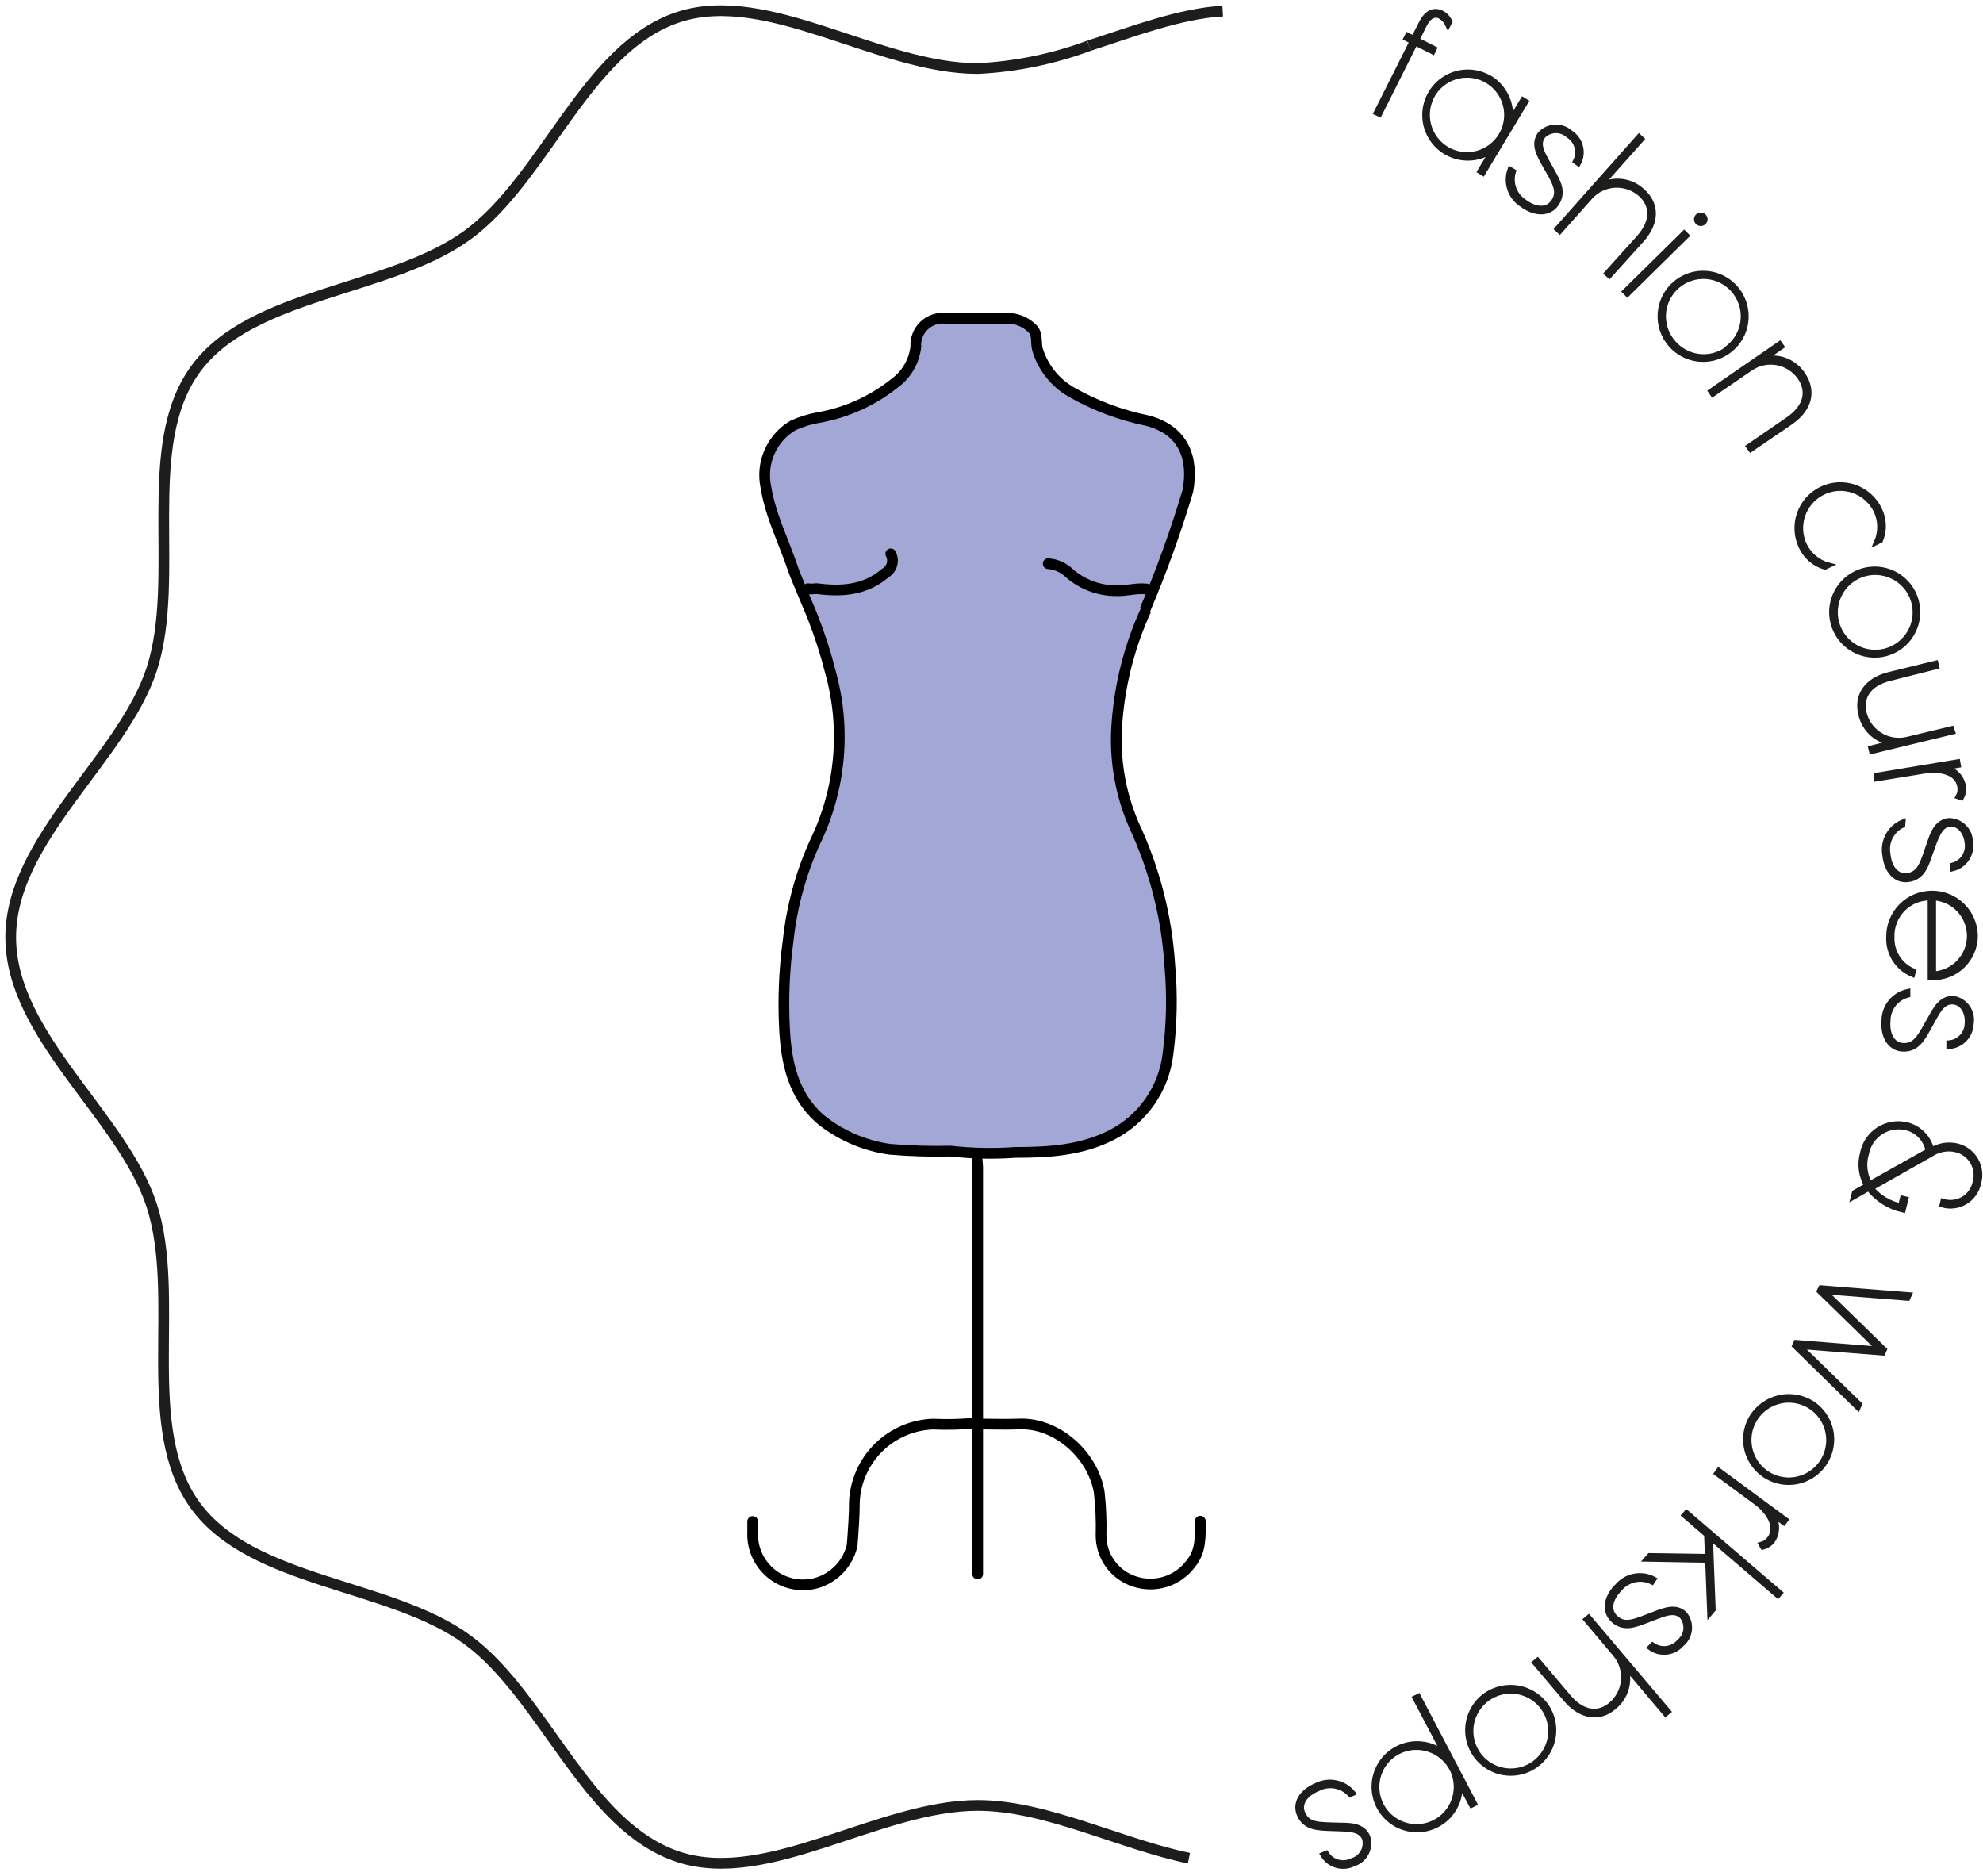 <svg width="185" height="175" viewBox="0 0 185 175" fill="none" xmlns="http://www.w3.org/2000/svg">
<path d="M106.82 56.896C108.359 53.273 109.694 49.567 110.82 45.796C111.36 42.856 110.52 40.146 107.03 39.236C104.536 38.729 102.14 37.828 99.93 36.566C98.407 35.684 97.28 34.253 96.78 32.566C96.6 31.866 96.89 31.066 96.15 30.506C95.576 30.001 94.844 29.714 94.08 29.696C92.13 29.696 90.18 29.696 88.23 29.696C87.864 29.654 87.493 29.693 87.143 29.811C86.794 29.928 86.475 30.121 86.208 30.376C85.942 30.631 85.735 30.941 85.602 31.285C85.469 31.629 85.414 31.998 85.44 32.366C85.36 33.04 85.141 33.691 84.797 34.276C84.453 34.861 83.991 35.369 83.44 35.766C81.381 37.406 78.943 38.503 76.35 38.956C75.535 39.097 74.742 39.342 73.99 39.686C73.017 40.257 72.249 41.119 71.793 42.151C71.337 43.183 71.217 44.332 71.45 45.436C71.89 48.136 73.12 50.506 73.97 53.036C74.24 53.846 75.52 56.786 75.82 57.556C76.479 59.229 77.03 60.942 77.47 62.686C78.947 67.962 78.442 73.597 76.05 78.526C74.735 81.417 73.888 84.499 73.54 87.656C73.164 90.415 73.047 93.204 73.19 95.986C73.36 99.086 73.96 102.076 76.44 104.326C78.322 105.881 80.601 106.882 83.02 107.216C84.902 107.374 86.791 107.431 88.68 107.386C90.692 107.611 92.721 107.651 94.74 107.506C97.74 107.506 100.87 107.346 103.74 105.866C105.157 105.135 106.373 104.068 107.283 102.759C108.193 101.45 108.769 99.939 108.96 98.356C109.32 95.631 109.38 92.874 109.14 90.136C108.861 85.578 107.724 81.113 105.79 76.976C104.5 73.998 103.955 70.751 104.2 67.516C104.459 63.853 105.374 60.266 106.9 56.926" fill="#A3A7D5"/>
<path d="M106.82 56.896C108.359 53.273 109.694 49.567 110.82 45.796C111.36 42.856 110.52 40.146 107.03 39.236C104.536 38.729 102.14 37.828 99.93 36.566C98.407 35.684 97.28 34.253 96.78 32.566C96.6 31.866 96.89 31.066 96.15 30.506C95.576 30.001 94.844 29.714 94.08 29.696C92.13 29.696 90.18 29.696 88.23 29.696C87.864 29.654 87.493 29.693 87.143 29.811C86.794 29.928 86.475 30.121 86.208 30.376C85.942 30.631 85.735 30.941 85.602 31.285C85.469 31.629 85.414 31.998 85.44 32.366C85.36 33.04 85.141 33.691 84.797 34.276C84.453 34.861 83.991 35.369 83.44 35.766C81.381 37.406 78.943 38.503 76.35 38.956C75.535 39.097 74.742 39.342 73.99 39.686C73.017 40.257 72.249 41.119 71.793 42.151C71.337 43.183 71.217 44.332 71.45 45.436C71.89 48.136 73.12 50.506 73.97 53.036C74.24 53.846 75.52 56.786 75.82 57.556C76.479 59.229 77.03 60.942 77.47 62.686C78.947 67.962 78.442 73.597 76.05 78.526C74.735 81.417 73.888 84.499 73.54 87.656C73.164 90.415 73.047 93.204 73.19 95.986C73.36 99.086 73.96 102.076 76.44 104.326C78.322 105.881 80.601 106.882 83.02 107.216C84.902 107.374 86.791 107.431 88.68 107.386C90.692 107.611 92.721 107.651 94.74 107.506C97.74 107.506 100.87 107.346 103.74 105.866C105.157 105.135 106.373 104.068 107.283 102.759C108.193 101.45 108.769 99.939 108.96 98.356C109.32 95.631 109.38 92.874 109.14 90.136C108.861 85.578 107.724 81.113 105.79 76.976C104.5 73.998 103.955 70.751 104.2 67.516C104.459 63.853 105.374 60.266 106.9 56.926" stroke="black" stroke-miterlimit="10"/>
<path d="M111.98 141.906C111.98 143.316 112.08 144.696 111.07 145.906C110.475 146.694 109.646 147.275 108.702 147.566C107.757 147.857 106.745 147.843 105.81 147.526C104.905 147.226 104.119 146.647 103.564 145.873C103.009 145.099 102.714 144.168 102.72 143.216C102.757 141.88 102.7 140.543 102.55 139.216C101.99 135.776 98.63 132.676 95.02 132.846C93.75 132.896 92.48 132.846 91.22 132.846" stroke="black" stroke-linecap="round" stroke-linejoin="round"/>
<path d="M91.01 132.756C89.68 132.883 88.344 132.917 87.01 132.856C85.115 132.93 83.316 133.71 81.965 135.042C80.615 136.374 79.811 138.162 79.71 140.056C79.71 141.426 79.6 142.796 79.5 144.166C79.31 144.986 78.907 145.742 78.331 146.357C77.755 146.971 77.026 147.423 76.22 147.666C75.502 147.873 74.746 147.906 74.013 147.763C73.28 147.62 72.592 147.304 72.005 146.841C71.419 146.379 70.951 145.784 70.64 145.104C70.33 144.425 70.186 143.682 70.22 142.936V141.936" stroke="black" stroke-linecap="round" stroke-linejoin="round"/>
<path d="M91.11 107.776C91.163 108.154 91.196 108.534 91.21 108.916C91.21 116.376 91.21 123.842 91.21 131.316V146.836" stroke="black" stroke-linecap="round" stroke-linejoin="round"/>
<path d="M97.79 52.586C98.543 52.643 99.252 52.965 99.79 53.496C100.987 54.526 102.511 55.097 104.09 55.106C105.03 55.156 106 54.836 106.97 54.946" stroke="black" stroke-linecap="round" stroke-linejoin="round"/>
<path d="M83.1 51.666C83.264 51.968 83.305 52.323 83.214 52.655C83.122 52.987 82.906 53.27 82.61 53.446C80.7 55.086 78.51 55.206 76.22 54.916C75.91 54.916 75.67 54.986 75.39 54.916" stroke="black" stroke-linecap="round" stroke-linejoin="round"/>
<path d="M132.85 2.356L132.17 3.726L133.79 4.546L133.66 4.816L132.03 3.996L128.69 10.646L128.41 10.516L131.75 3.866L131.19 3.576L131.33 3.306L131.89 3.586L132.61 2.166C133.07 1.246 133.73 0.846 134.51 1.236C134.834 1.406 135.091 1.681 135.24 2.016L135.09 2.316C134.937 1.985 134.69 1.707 134.38 1.516C133.76 1.206 133.24 1.586 132.85 2.356Z" fill="#1D1D1B" stroke="#1D1D1B" stroke-width="0.5" stroke-miterlimit="10"/>
<path d="M138.97 7.276C139.649 7.691 140.191 8.296 140.53 9.015C140.87 9.735 140.991 10.538 140.88 11.326L142.08 9.326L142.34 9.486L138.34 16.136L138.08 15.976L139.28 13.976C138.696 14.398 138.009 14.655 137.291 14.719C136.573 14.783 135.851 14.652 135.201 14.34C134.552 14.027 133.999 13.545 133.601 12.944C133.202 12.344 132.974 11.646 132.94 10.926C132.905 10.206 133.066 9.49 133.405 8.854C133.744 8.218 134.248 7.685 134.865 7.312C135.482 6.939 136.188 6.74 136.909 6.735C137.63 6.731 138.338 6.921 138.96 7.286L138.97 7.276ZM134.97 13.926C135.602 14.298 136.33 14.475 137.062 14.434C137.795 14.394 138.499 14.138 139.086 13.699C139.673 13.259 140.118 12.656 140.363 11.965C140.608 11.274 140.644 10.526 140.466 9.814C140.287 9.103 139.902 8.46 139.36 7.967C138.817 7.474 138.14 7.152 137.415 7.042C136.69 6.932 135.949 7.039 135.284 7.349C134.62 7.659 134.061 8.159 133.68 8.786C133.426 9.208 133.258 9.675 133.186 10.162C133.113 10.649 133.138 11.146 133.258 11.623C133.378 12.101 133.59 12.55 133.884 12.945C134.178 13.34 134.547 13.674 134.97 13.926Z" fill="#1D1D1B" stroke="#1D1D1B" stroke-width="0.5" stroke-miterlimit="10"/>
<path d="M141.18 15.996C141.018 16.511 141.029 17.064 141.209 17.573C141.389 18.081 141.73 18.517 142.18 18.816C143.32 19.676 144.36 19.606 144.89 18.896C145.68 17.846 144.98 16.896 144.07 15.286C143.64 14.486 142.99 13.446 143.7 12.506C144.058 12.123 144.552 11.896 145.075 11.873C145.599 11.851 146.11 12.035 146.5 12.386C146.961 12.679 147.293 13.136 147.431 13.665C147.568 14.194 147.5 14.755 147.24 15.236L146.99 15.056C147.204 14.64 147.253 14.16 147.129 13.71C147.005 13.26 146.716 12.873 146.32 12.626C145.994 12.322 145.563 12.158 145.118 12.169C144.672 12.181 144.25 12.366 143.94 12.686C143.28 13.576 144.03 14.526 144.76 15.896C145.27 16.846 146 17.896 145.14 19.076C144.51 19.926 143.27 20.016 141.99 19.076C141.465 18.739 141.071 18.234 140.871 17.643C140.671 17.053 140.678 16.412 140.89 15.826L141.18 15.996Z" fill="#1D1D1B" stroke="#1D1D1B" stroke-width="0.5" stroke-miterlimit="10"/>
<path d="M153.14 22.376L150.14 25.706L149.91 25.506L152.91 22.176C154.35 20.546 154.14 19.066 153.04 18.086C152.38 17.51 151.52 17.215 150.645 17.266C149.77 17.316 148.95 17.707 148.36 18.356L145.51 21.566L145.28 21.356L152.91 12.766L153.14 12.976L149.24 17.356C149.872 16.998 150.603 16.854 151.323 16.944C152.043 17.034 152.716 17.354 153.24 17.856C154.48 18.956 154.68 20.646 153.14 22.376Z" fill="#1D1D1B" stroke="#1D1D1B" stroke-width="0.5" stroke-miterlimit="10"/>
<path d="M151.82 27.426L151.6 27.206L157.12 21.766L157.34 21.986L151.82 27.426ZM158.4 20.186C158.435 20.15 158.477 20.122 158.524 20.102C158.57 20.083 158.62 20.073 158.67 20.073C158.72 20.073 158.77 20.083 158.816 20.102C158.863 20.122 158.905 20.15 158.94 20.186C158.977 20.22 159.006 20.262 159.027 20.308C159.047 20.355 159.057 20.405 159.057 20.456C159.057 20.506 159.047 20.556 159.027 20.603C159.006 20.649 158.977 20.691 158.94 20.726C158.868 20.797 158.771 20.837 158.67 20.837C158.569 20.837 158.472 20.797 158.4 20.726C158.329 20.654 158.288 20.557 158.288 20.456C158.288 20.354 158.329 20.257 158.4 20.186Z" fill="#1D1D1B" stroke="#1D1D1B" stroke-width="0.5" stroke-miterlimit="10"/>
<path d="M156.33 26.436C156.935 25.932 157.674 25.618 158.457 25.533C159.239 25.448 160.029 25.596 160.727 25.958C161.426 26.319 162.003 26.879 162.385 27.567C162.767 28.255 162.938 29.04 162.876 29.824C162.815 30.609 162.523 31.357 162.037 31.977C161.552 32.596 160.895 33.059 160.148 33.306C159.401 33.554 158.598 33.576 157.839 33.37C157.08 33.163 156.398 32.737 155.88 32.146C155.528 31.744 155.26 31.276 155.092 30.77C154.924 30.263 154.859 29.728 154.901 29.196C154.943 28.664 155.091 28.145 155.336 27.671C155.582 27.197 155.919 26.777 156.33 26.436ZM161.33 32.366C161.894 31.887 162.304 31.251 162.507 30.539C162.71 29.827 162.698 29.07 162.47 28.366C162.243 27.661 161.812 27.04 161.231 26.58C160.651 26.121 159.947 25.844 159.208 25.785C158.47 25.726 157.731 25.888 157.085 26.249C156.439 26.611 155.914 27.156 155.578 27.815C155.242 28.475 155.109 29.22 155.197 29.955C155.284 30.69 155.588 31.383 156.07 31.946C156.389 32.329 156.782 32.645 157.225 32.875C157.669 33.104 158.154 33.242 158.651 33.282C159.149 33.321 159.649 33.26 160.123 33.103C160.597 32.945 161.034 32.695 161.41 32.366H161.33Z" fill="#1D1D1B" stroke="#1D1D1B" stroke-width="0.5" stroke-miterlimit="10"/>
<path d="M167.02 39.396L163.33 41.916L163.15 41.666L166.83 39.136C168.62 37.906 168.77 36.416 167.94 35.206C167.44 34.484 166.676 33.988 165.814 33.825C164.951 33.662 164.059 33.846 163.33 34.336L159.79 36.756L159.62 36.506L166.03 32.086L166.2 32.326L164.45 33.536C165.149 33.342 165.893 33.378 166.57 33.639C167.247 33.9 167.822 34.372 168.21 34.986C169.15 36.396 168.93 38.086 167.02 39.396Z" fill="#1D1D1B" stroke="#1D1D1B" stroke-width="0.5" stroke-miterlimit="10"/>
<path d="M175.04 47.646C174.827 47.206 174.53 46.812 174.165 46.487C173.8 46.162 173.375 45.912 172.913 45.751C172.452 45.591 171.963 45.523 171.475 45.551C170.987 45.579 170.51 45.703 170.07 45.916C169.63 46.128 169.236 46.426 168.911 46.791C168.586 47.156 168.336 47.581 168.176 48.042C168.015 48.504 167.947 48.992 167.975 49.48C168.003 49.968 168.127 50.446 168.34 50.886C168.562 51.336 168.877 51.734 169.265 52.054C169.653 52.373 170.105 52.605 170.59 52.736L170.25 52.896C169.773 52.755 169.33 52.515 168.953 52.191C168.575 51.867 168.271 51.466 168.06 51.016C167.83 50.539 167.696 50.022 167.667 49.493C167.637 48.965 167.711 48.436 167.886 47.936C168.06 47.437 168.332 46.976 168.684 46.582C169.037 46.187 169.463 45.865 169.94 45.636C170.417 45.406 170.934 45.272 171.462 45.242C171.991 45.212 172.52 45.287 173.019 45.461C173.519 45.636 173.979 45.907 174.374 46.26C174.769 46.612 175.09 47.039 175.32 47.516C175.542 47.96 175.667 48.447 175.686 48.944C175.705 49.441 175.618 49.935 175.43 50.396L175.09 50.566C175.289 50.103 175.388 49.604 175.379 49.1C175.371 48.597 175.255 48.101 175.04 47.646Z" fill="#1D1D1B" stroke="#1D1D1B" stroke-width="0.5" stroke-miterlimit="10"/>
<path d="M173.58 53.326C174.323 53.067 175.127 53.033 175.889 53.228C176.652 53.424 177.34 53.84 177.867 54.425C178.394 55.009 178.737 55.736 178.853 56.515C178.968 57.294 178.852 58.089 178.517 58.802C178.183 59.514 177.646 60.113 176.973 60.522C176.3 60.93 175.522 61.131 174.735 61.1C173.949 61.068 173.189 60.805 172.551 60.344C171.913 59.882 171.426 59.243 171.15 58.506C170.963 58.007 170.878 57.475 170.899 56.942C170.921 56.41 171.048 55.887 171.275 55.404C171.501 54.922 171.822 54.489 172.218 54.132C172.613 53.775 173.077 53.501 173.58 53.326ZM176.21 60.646C176.907 60.395 177.513 59.944 177.953 59.348C178.393 58.752 178.646 58.04 178.68 57.3C178.715 56.561 178.529 55.828 178.146 55.194C177.764 54.56 177.202 54.054 176.531 53.74C175.861 53.426 175.113 53.318 174.381 53.429C173.649 53.541 172.967 53.867 172.42 54.367C171.874 54.866 171.488 55.517 171.312 56.236C171.136 56.955 171.177 57.71 171.43 58.406C171.596 58.867 171.852 59.291 172.183 59.653C172.513 60.015 172.912 60.309 173.356 60.517C173.8 60.725 174.28 60.843 174.77 60.865C175.26 60.888 175.749 60.813 176.21 60.646Z" fill="#1D1D1B" stroke="#1D1D1B" stroke-width="0.5" stroke-miterlimit="10"/>
<path d="M182.15 68.266L174.62 70.086L174.55 69.806L176.61 69.286C175.888 69.217 175.207 68.919 174.667 68.435C174.127 67.951 173.757 67.306 173.61 66.596C173.22 64.996 174.02 63.486 176.26 62.936L180.59 61.876L180.66 62.176L176.33 63.266C174.21 63.786 173.55 65.126 173.9 66.556C174.118 67.403 174.658 68.132 175.405 68.588C176.152 69.044 177.047 69.19 177.9 68.996L182.06 67.996L182.15 68.266Z" fill="#1D1D1B" stroke="#1D1D1B" stroke-width="0.5" stroke-miterlimit="10"/>
<path d="M182.97 74.406L182.7 74.316C182.857 74.029 182.91 73.697 182.85 73.376C182.61 71.876 180.67 71.726 179.59 71.906L175.04 72.646V72.346L182.63 71.086L182.68 71.376L181.25 71.626C181.709 71.658 182.145 71.841 182.488 72.147C182.832 72.452 183.065 72.864 183.15 73.316C183.223 73.689 183.159 74.076 182.97 74.406Z" fill="#1D1D1B" stroke="#1D1D1B" stroke-width="0.5" stroke-miterlimit="10"/>
<path d="M177.5 76.966C177.008 77.197 176.605 77.583 176.354 78.066C176.103 78.548 176.017 79.1 176.11 79.636C176.24 81.056 176.99 81.786 177.87 81.706C179.18 81.576 179.39 80.446 180 78.706C180.3 77.856 180.64 76.706 181.81 76.566C182.341 76.566 182.849 76.776 183.224 77.151C183.6 77.526 183.81 78.035 183.81 78.566C183.899 79.106 183.78 79.659 183.478 80.115C183.175 80.572 182.712 80.897 182.18 81.026V80.726C182.63 80.603 183.019 80.317 183.268 79.922C183.518 79.528 183.612 79.055 183.53 78.596C183.45 77.716 182.84 76.786 181.89 76.876C180.94 76.966 180.58 78.166 180.06 79.636C179.7 80.636 179.38 81.906 177.95 82.046C176.9 82.146 176 81.296 175.85 79.706C175.749 79.091 175.859 78.459 176.162 77.914C176.465 77.37 176.944 76.944 177.52 76.706L177.5 76.966Z" fill="#1D1D1B" stroke="#1D1D1B" stroke-width="0.5" stroke-miterlimit="10"/>
<path d="M180.09 91.186V83.746C179.608 83.739 179.13 83.829 178.685 84.013C178.24 84.196 177.836 84.469 177.5 84.813C177.163 85.157 176.9 85.566 176.726 86.015C176.552 86.465 176.472 86.944 176.49 87.426C176.464 88.094 176.641 88.755 176.998 89.321C177.355 89.887 177.875 90.331 178.49 90.596L178.42 90.886C177.744 90.604 177.172 90.123 176.778 89.506C176.385 88.889 176.19 88.167 176.22 87.436C176.211 86.907 176.306 86.382 176.499 85.89C176.693 85.398 176.982 84.949 177.349 84.569C178.091 83.801 179.107 83.359 180.175 83.341C181.242 83.322 182.273 83.728 183.041 84.47C183.809 85.212 184.251 86.228 184.27 87.296C184.267 87.82 184.16 88.339 183.953 88.821C183.746 89.303 183.444 89.739 183.065 90.102C182.686 90.465 182.238 90.748 181.747 90.934C181.257 91.12 180.734 91.206 180.21 91.186H180.09ZM180.37 83.746V90.876C181.283 90.827 182.142 90.431 182.771 89.767C183.4 89.104 183.751 88.225 183.751 87.311C183.751 86.397 183.4 85.517 182.771 84.854C182.142 84.191 181.283 83.794 180.37 83.746Z" fill="#1D1D1B" stroke="#1D1D1B" stroke-width="0.5" stroke-miterlimit="10"/>
<path d="M177.97 92.816C177.445 92.957 176.98 93.266 176.646 93.695C176.312 94.125 176.128 94.652 176.12 95.196C176 96.616 176.6 97.466 177.48 97.546C178.8 97.656 179.2 96.546 180.13 94.946C180.58 94.156 181.13 93.056 182.29 93.166C182.807 93.265 183.264 93.565 183.562 93.999C183.859 94.433 183.974 94.968 183.88 95.486C183.866 96.033 183.648 96.555 183.269 96.949C182.889 97.343 182.376 97.581 181.83 97.616V97.306C182.295 97.268 182.729 97.057 183.046 96.714C183.363 96.371 183.539 95.922 183.54 95.456C183.62 94.576 183.18 93.546 182.24 93.456C181.14 93.366 180.72 94.456 179.94 95.846C179.4 96.776 178.86 97.966 177.43 97.846C176.38 97.756 175.65 96.756 175.78 95.166C175.792 94.541 176.014 93.939 176.412 93.458C176.81 92.977 177.359 92.644 177.97 92.516V92.816Z" fill="#1D1D1B" stroke="#1D1D1B" stroke-width="0.5" stroke-miterlimit="10"/>
<path d="M174.33 110.846L172.92 111.656L173.02 111.256L174.17 110.606C173.905 110.158 173.733 109.662 173.664 109.146C173.596 108.631 173.632 108.107 173.77 107.606C173.855 107.15 174.033 106.717 174.293 106.333C174.553 105.95 174.888 105.623 175.279 105.375C175.67 105.126 176.108 104.961 176.566 104.889C177.024 104.817 177.491 104.839 177.94 104.956C178.487 105.101 178.985 105.392 179.381 105.797C179.777 106.202 180.056 106.706 180.19 107.256H180.27C180.966 106.855 181.788 106.734 182.57 106.916C182.934 107.003 183.277 107.164 183.577 107.389C183.877 107.613 184.128 107.896 184.316 108.221C184.503 108.546 184.622 108.905 184.666 109.277C184.709 109.649 184.677 110.026 184.57 110.386C184.493 110.745 184.342 111.085 184.127 111.384C183.913 111.683 183.638 111.934 183.322 112.122C183.005 112.31 182.654 112.43 182.288 112.476C181.923 112.521 181.553 112.49 181.2 112.386L181.27 112.086C181.582 112.182 181.91 112.212 182.235 112.175C182.559 112.137 182.872 112.033 183.154 111.869C183.436 111.704 183.681 111.483 183.873 111.219C184.065 110.955 184.2 110.655 184.27 110.336C184.367 110.013 184.397 109.674 184.358 109.34C184.318 109.005 184.21 108.682 184.041 108.391C183.871 108.1 183.643 107.848 183.371 107.649C183.099 107.45 182.789 107.309 182.46 107.236C182.062 107.147 181.65 107.14 181.25 107.216C180.849 107.291 180.468 107.448 180.13 107.676L174.56 110.826C175.258 111.688 176.233 112.281 177.32 112.506L177.5 111.796L177.79 111.866L177.54 112.866C176.268 112.586 175.132 111.872 174.33 110.846ZM174.43 110.446L179.9 107.376C179.807 106.861 179.57 106.384 179.216 106C178.861 105.615 178.405 105.34 177.9 105.206C177.491 105.1 177.066 105.079 176.649 105.146C176.232 105.212 175.833 105.363 175.478 105.59C175.122 105.817 174.817 106.115 174.582 106.465C174.346 106.816 174.186 107.211 174.11 107.626C173.967 108.092 173.921 108.583 173.975 109.068C174.028 109.552 174.179 110.021 174.42 110.446H174.43Z" fill="#1D1D1B" stroke="#1D1D1B" stroke-width="0.5" stroke-miterlimit="10"/>
<path d="M173.33 131.306L167.44 125.546L167.57 125.256L175.31 125.876L169.75 120.446L169.89 120.156L178.1 120.806L177.97 121.096L170.22 120.486L175.78 125.906L175.65 126.206L167.9 125.596L173.46 131.006L173.33 131.306Z" fill="#1D1D1B" stroke="#1D1D1B" stroke-width="0.5" stroke-miterlimit="10"/>
<path d="M169 130.896C169.666 131.315 170.193 131.921 170.516 132.639C170.839 133.356 170.943 134.153 170.815 134.929C170.687 135.706 170.334 136.427 169.798 137.003C169.262 137.58 168.569 137.985 167.804 138.169C167.039 138.353 166.237 138.308 165.497 138.038C164.758 137.768 164.115 137.287 163.648 136.653C163.182 136.02 162.912 135.263 162.873 134.477C162.834 133.692 163.028 132.912 163.43 132.236C163.708 131.782 164.072 131.387 164.502 131.074C164.933 130.761 165.42 130.536 165.938 130.412C166.455 130.287 166.991 130.266 167.517 130.349C168.042 130.432 168.546 130.618 169 130.896ZM164.92 137.526C165.55 137.914 166.282 138.107 167.022 138.08C167.762 138.052 168.477 137.806 169.077 137.372C169.677 136.937 170.134 136.335 170.391 135.64C170.648 134.946 170.693 134.191 170.52 133.47C170.348 132.75 169.965 132.098 169.421 131.595C168.877 131.093 168.196 130.763 167.465 130.648C166.733 130.533 165.984 130.637 165.312 130.949C164.64 131.26 164.076 131.763 163.69 132.396C163.178 133.24 163.02 134.253 163.251 135.213C163.481 136.174 164.081 137.005 164.92 137.526Z" fill="#1D1D1B" stroke="#1D1D1B" stroke-width="0.5" stroke-miterlimit="10"/>
<path d="M164.46 144.316L164.33 144.086C164.647 144 164.923 143.805 165.11 143.536C166.01 142.316 164.77 140.826 163.88 140.176L160.17 137.446L160.35 137.196L166.59 141.796L166.41 142.026L165.23 141.176C165.526 141.529 165.698 141.969 165.722 142.429C165.745 142.889 165.618 143.344 165.36 143.726C165.135 144.018 164.818 144.226 164.46 144.316Z" fill="#1D1D1B" stroke="#1D1D1B" stroke-width="0.5" stroke-miterlimit="10"/>
<path d="M159.33 145.536L153.64 145.436L153.9 145.136L159.31 145.216L159.23 143.156L157.14 141.356L157.34 141.126L166.06 148.606L165.86 148.836L159.55 143.416L159.81 150.146L159.52 150.486L159.33 145.536Z" fill="#1D1D1B" stroke="#1D1D1B" stroke-width="0.5" stroke-miterlimit="10"/>
<path d="M154.12 147.566C153.621 147.321 153.055 147.25 152.512 147.364C151.968 147.478 151.478 147.771 151.12 148.196C150.12 149.196 150.03 150.246 150.66 150.876C151.6 151.806 152.59 151.236 154.36 150.576C155.21 150.256 156.36 149.766 157.16 150.576C157.492 150.985 157.648 151.509 157.596 152.033C157.543 152.558 157.286 153.04 156.88 153.376C156.522 153.788 156.021 154.05 155.478 154.109C154.935 154.169 154.389 154.021 153.95 153.696L154.17 153.476C154.552 153.744 155.02 153.859 155.482 153.8C155.945 153.741 156.368 153.511 156.67 153.156C157.016 152.877 157.239 152.473 157.29 152.031C157.34 151.589 157.215 151.145 156.94 150.796C156.16 150.016 155.11 150.616 153.65 151.146C152.65 151.516 151.47 152.086 150.45 151.066C149.7 150.326 149.78 149.066 150.91 147.956C151.317 147.485 151.873 147.166 152.485 147.051C153.097 146.937 153.73 147.034 154.28 147.326L154.12 147.566Z" fill="#1D1D1B" stroke="#1D1D1B" stroke-width="0.5" stroke-miterlimit="10"/>
<path d="M146.08 158.506L143.2 155.106L143.44 154.906L146.32 158.306C147.72 159.966 149.22 159.966 150.32 159.016C150.984 158.444 151.398 157.636 151.474 156.764C151.551 155.892 151.284 155.024 150.73 154.346L147.98 151.086L148.21 150.896L155.63 159.666L155.39 159.866L151.61 155.386C151.871 156.062 151.908 156.804 151.716 157.502C151.523 158.201 151.111 158.819 150.54 159.266C149.33 160.316 147.57 160.276 146.08 158.506Z" fill="#1D1D1B" stroke="#1D1D1B" stroke-width="0.5" stroke-miterlimit="10"/>
<path d="M144.27 159.196C144.705 159.851 144.938 160.62 144.938 161.407C144.939 162.194 144.707 162.963 144.273 163.619C143.838 164.275 143.22 164.788 142.495 165.094C141.77 165.4 140.972 165.486 140.198 165.34C139.425 165.195 138.712 164.824 138.148 164.276C137.585 163.727 137.195 163.024 137.029 162.255C136.863 161.486 136.927 160.685 137.213 159.952C137.5 159.22 137.996 158.588 138.64 158.136C139.079 157.836 139.573 157.625 140.094 157.516C140.615 157.406 141.152 157.401 141.675 157.499C142.197 157.598 142.696 157.798 143.141 158.089C143.586 158.38 143.97 158.756 144.27 159.196ZM137.84 163.576C138.253 164.19 138.84 164.668 139.525 164.949C140.21 165.23 140.963 165.301 141.689 165.153C142.415 165.006 143.08 164.646 143.601 164.12C144.122 163.593 144.475 162.924 144.616 162.197C144.756 161.47 144.677 160.718 144.39 160.035C144.102 159.353 143.618 158.771 143 158.364C142.381 157.957 141.656 157.743 140.915 157.748C140.175 157.754 139.452 157.979 138.84 158.396C138.023 158.952 137.459 159.809 137.271 160.779C137.084 161.75 137.288 162.755 137.84 163.576Z" fill="#1D1D1B" stroke="#1D1D1B" stroke-width="0.5" stroke-miterlimit="10"/>
<path d="M137.55 168.256L137.29 168.386L136.19 166.336C136.27 167.257 136.029 168.177 135.508 168.94C134.986 169.704 134.216 170.263 133.329 170.522C132.442 170.782 131.492 170.726 130.641 170.365C129.79 170.003 129.091 169.358 128.662 168.539C128.233 167.721 128.101 166.778 128.288 165.873C128.475 164.968 128.97 164.155 129.689 163.574C130.408 162.992 131.306 162.678 132.23 162.684C133.155 162.689 134.049 163.015 134.76 163.606L132.03 158.406L132.31 158.266L137.55 168.256ZM130.45 163.396C129.795 163.733 129.255 164.258 128.899 164.903C128.542 165.548 128.386 166.284 128.448 167.018C128.511 167.752 128.79 168.451 129.25 169.026C129.711 169.601 130.331 170.027 131.034 170.249C131.736 170.471 132.489 170.479 133.196 170.273C133.904 170.067 134.534 169.655 135.007 169.09C135.48 168.525 135.774 167.833 135.853 167.1C135.932 166.368 135.792 165.628 135.45 164.976C134.986 164.113 134.205 163.465 133.271 163.17C132.337 162.875 131.325 162.956 130.45 163.396Z" fill="#1D1D1B" stroke="#1D1D1B" stroke-width="0.5" stroke-miterlimit="10"/>
<path d="M125.97 167.396C125.602 166.985 125.107 166.707 124.564 166.608C124.021 166.508 123.46 166.592 122.97 166.846C121.65 167.386 121.17 168.306 121.51 169.136C122.01 170.346 123.14 170.216 125.03 170.286C125.94 170.286 127.16 170.286 127.6 171.396C127.747 171.9 127.69 172.441 127.441 172.903C127.192 173.365 126.772 173.711 126.27 173.866C125.778 174.109 125.212 174.158 124.686 174.002C124.159 173.846 123.711 173.498 123.43 173.026L123.72 172.906C123.966 173.304 124.352 173.595 124.802 173.721C125.253 173.847 125.734 173.799 126.15 173.586C126.577 173.462 126.939 173.176 127.157 172.789C127.376 172.402 127.434 171.945 127.32 171.516C126.9 170.516 125.7 170.636 124.15 170.566C123.07 170.516 121.77 170.566 121.22 169.246C120.82 168.246 121.38 167.166 122.85 166.556C123.41 166.279 124.047 166.201 124.658 166.334C125.268 166.466 125.815 166.802 126.21 167.286L125.97 167.396Z" fill="#1D1D1B" stroke="#1D1D1B" stroke-width="0.5" stroke-miterlimit="10"/>
<path d="M110.92 173.346C104.51 172.026 97.6 168.426 91.22 168.426C81.98 168.426 71.66 175.946 63.33 173.236C54.69 170.436 50.79 158.236 43.6 152.966C36.41 147.696 23.51 147.716 18.22 140.446C12.93 133.176 16.95 121.096 14.15 112.446C11.44 104.116 1 96.646 1 87.446C1 78.246 11.44 70.736 14.15 62.446C16.95 53.806 12.99 41.636 18.23 34.446C23.47 27.256 36.34 27.216 43.6 21.936C50.86 16.656 54.69 4.396 63.33 1.586C71.67 -1.114 81.98 6.396 91.22 6.396C94.769 6.223 98.27 5.504 101.6 4.266" stroke="#1D1D1B" stroke-miterlimit="10"/>
<path d="M101.6 4.266C105.85 2.886 110.1 1.266 114.07 1.036" stroke="#1D1D1B" stroke-miterlimit="10"/>
</svg>
